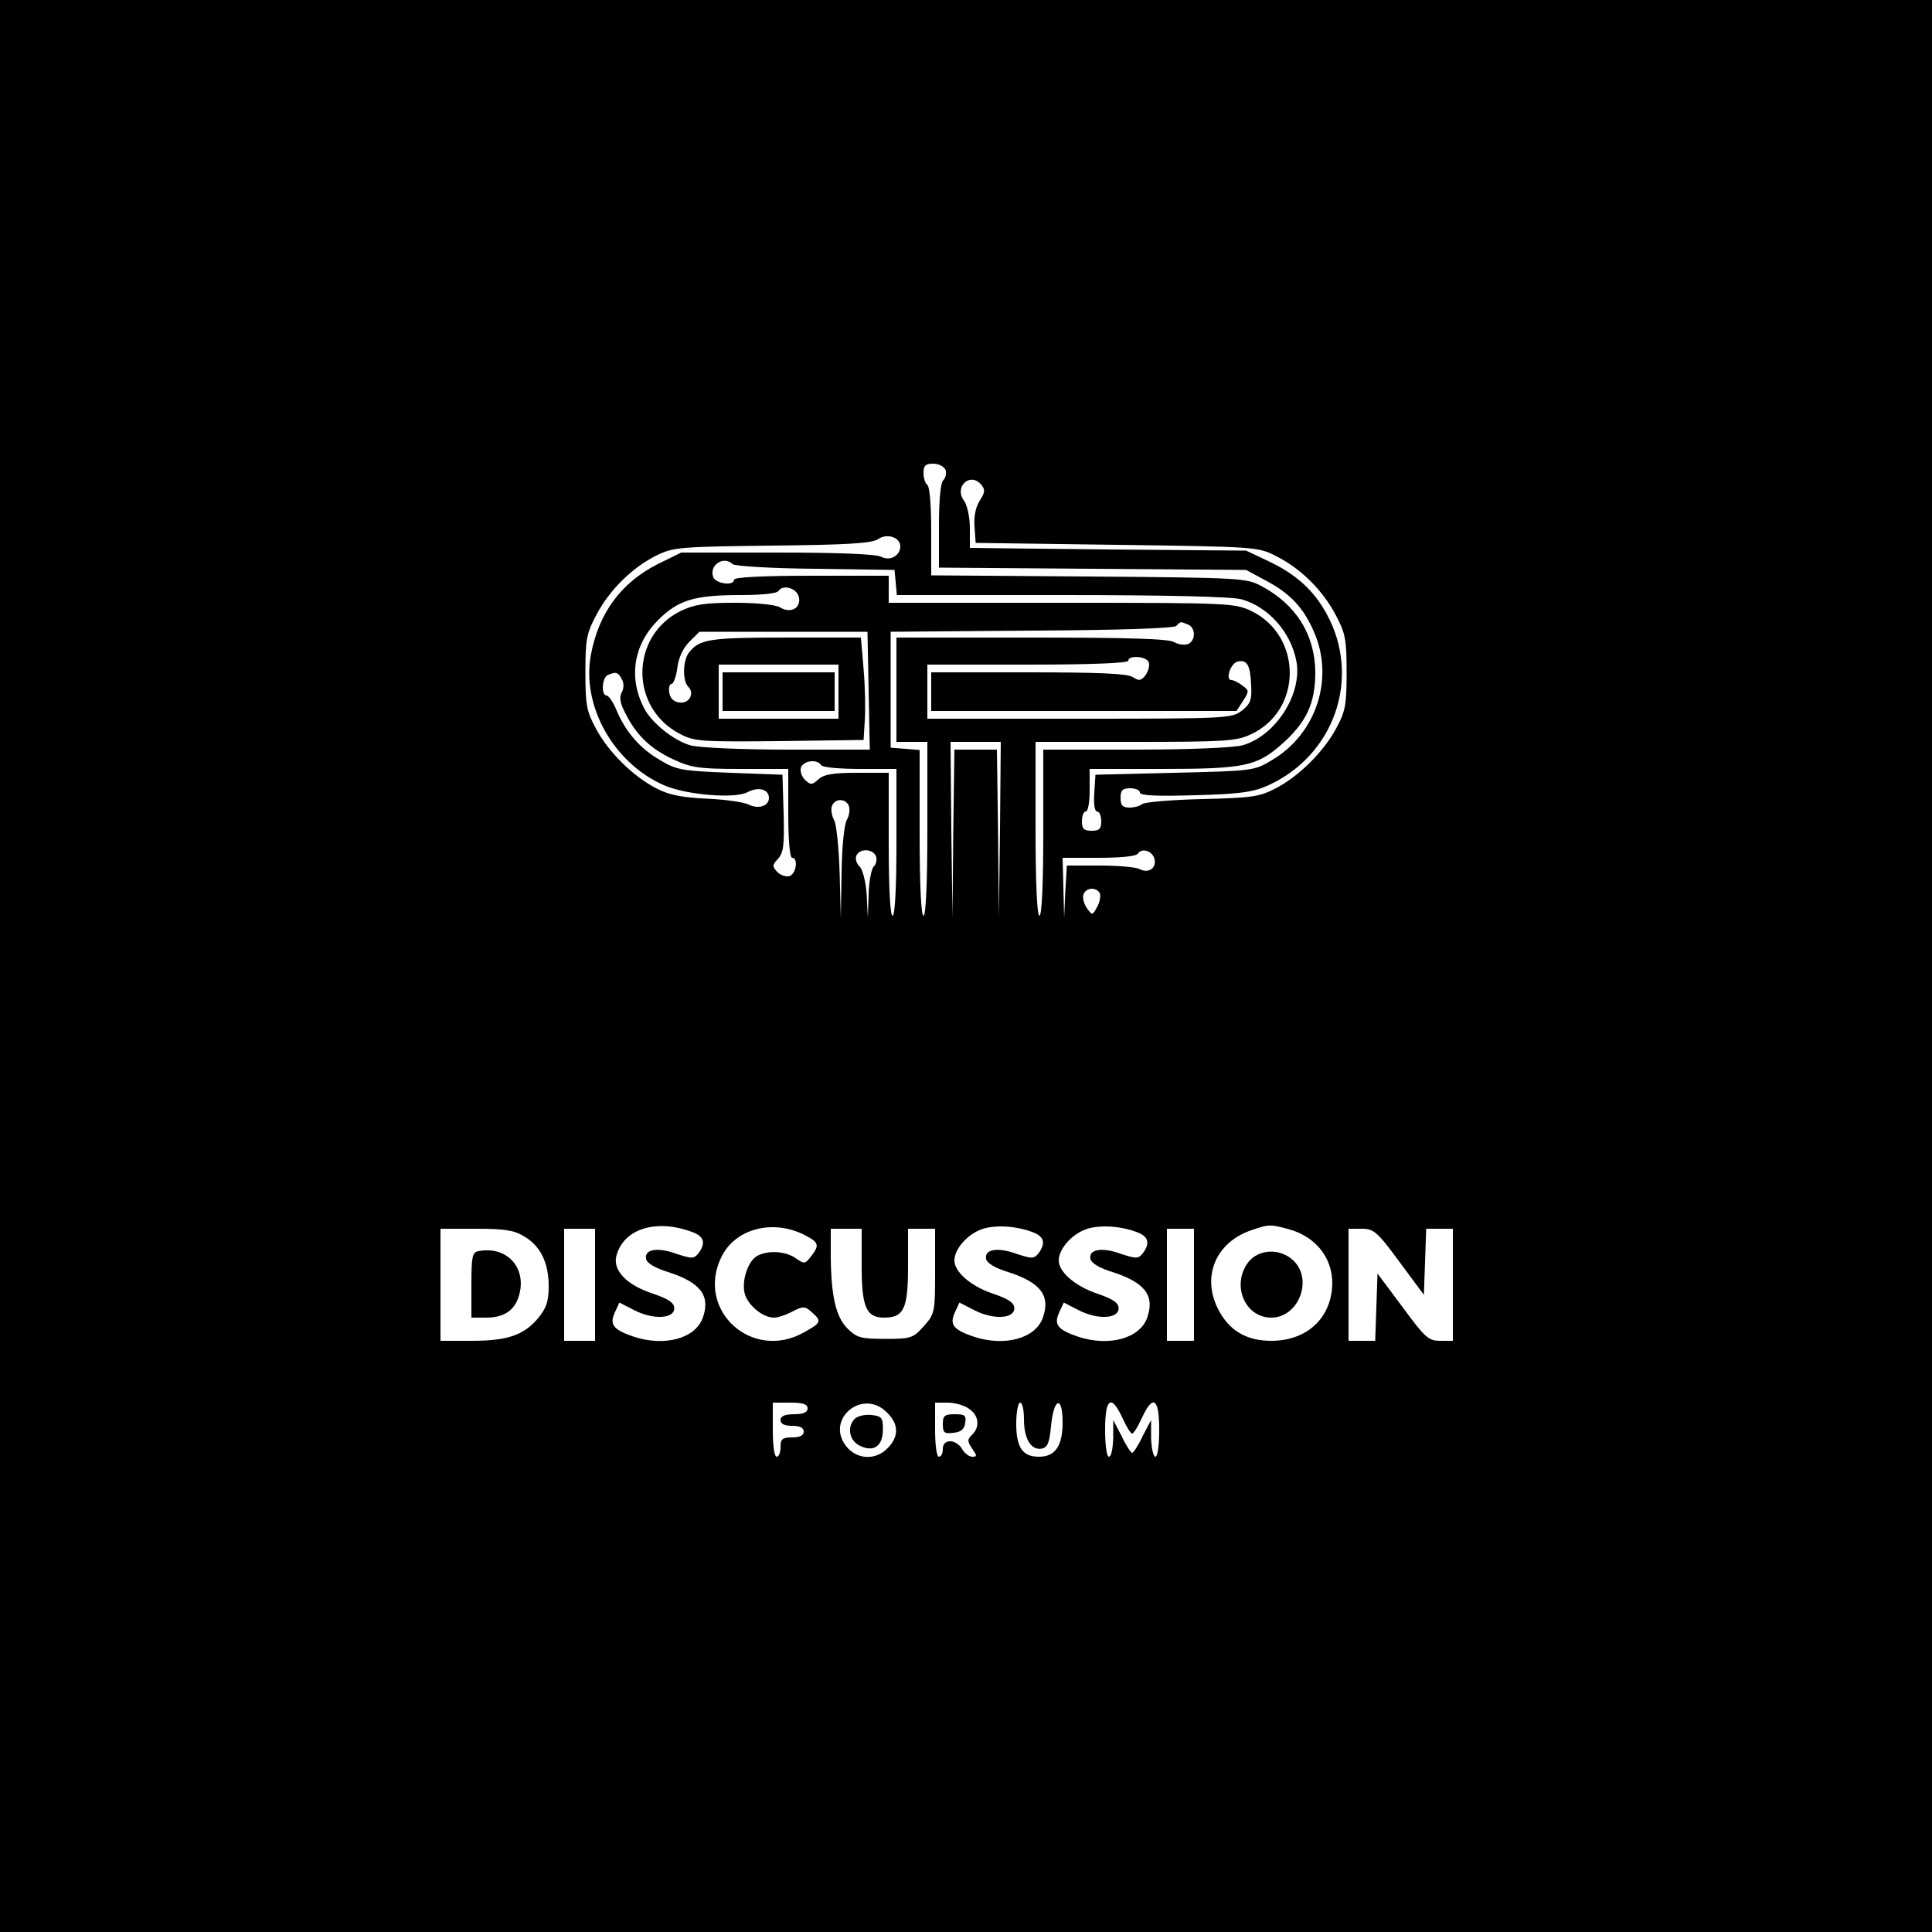 <?xml version="1.0" standalone="no"?>
<!DOCTYPE svg PUBLIC "-//W3C//DTD SVG 20010904//EN"
 "http://www.w3.org/TR/2001/REC-SVG-20010904/DTD/svg10.dtd">
<svg version="1.0" xmlns="http://www.w3.org/2000/svg"
 width="500pt" height="500pt" viewBox="0 0 500 500"
 preserveAspectRatio="xMidYMid meet">

<g transform="translate(0,500) scale(0.1,-0.1)"
fill="#000000" stroke="none">
<path d="M0 2500 l0 -2500 2500 0 2500 0 0 2500 0 2500 -2500 0 -2500 0 0
-2500z m2447 1284 c3 -8 1 -20 -6 -27 -7 -7 -11 -52 -11 -118 l0 -108 398 -3
397 -3 50 -27 c63 -33 98 -70 125 -132 54 -121 7 -265 -108 -333 -46 -28 -50
-28 -252 -33 l-205 -5 -3 -47 c-2 -29 1 -48 7 -48 6 0 11 -11 11 -25 0 -20 -5
-25 -25 -25 -20 0 -25 5 -25 25 0 14 5 25 10 25 6 0 10 25 10 55 l0 55 186 0
c214 0 246 7 310 63 65 57 88 107 88 187 -1 97 -49 175 -139 223 -39 21 -52
22 -447 25 l-408 3 0 114 c0 65 -4 116 -10 120 -5 3 -10 17 -10 31 0 19 5 24
25 24 14 0 28 -7 32 -16z m93 -39 c10 -12 9 -20 -4 -40 -11 -17 -16 -41 -14
-68 l3 -42 365 -5 c358 -5 366 -5 412 -29 63 -31 121 -88 155 -153 25 -47 28
-63 28 -148 0 -84 -3 -101 -27 -145 -32 -60 -97 -125 -158 -156 -40 -21 -62
-24 -190 -27 -80 -2 -149 -8 -154 -13 -6 -5 -20 -9 -33 -9 -18 0 -23 6 -23 25
0 20 5 25 25 25 14 0 25 -5 25 -11 0 -8 42 -10 143 -7 116 3 150 8 188 25 173
78 242 279 153 443 -34 63 -81 105 -154 139 l-55 26 -357 3 -358 4 0 51 c0 29
-7 60 -15 71 -27 36 16 76 45 41z m-210 -159 c0 -24 -27 -39 -49 -27 -12 7
-111 11 -269 11 l-249 0 -61 -30 c-95 -48 -153 -127 -173 -236 -24 -131 59
-279 189 -336 56 -25 184 -36 217 -18 28 15 55 7 55 -15 0 -21 -27 -30 -53
-17 -12 6 -60 13 -107 15 -63 3 -97 9 -130 26 -61 31 -126 95 -158 156 -24 44
-27 61 -27 145 0 85 3 101 28 148 34 65 93 123 155 154 45 22 59 23 301 26
198 2 258 6 274 17 23 16 57 4 57 -19z m-434 -46 c5 -5 98 -11 214 -12 l205
-3 3 -32 3 -33 427 0 c267 0 441 -4 465 -11 69 -19 128 -85 142 -160 16 -85
-54 -194 -140 -218 -24 -6 -134 -11 -277 -11 l-238 0 0 -215 c0 -137 -4 -215
-10 -215 -6 0 -10 82 -10 225 l0 225 258 0 c229 0 262 2 298 19 135 61 136
255 2 320 -43 20 -56 21 -491 21 l-447 0 0 35 0 35 -200 0 c-127 0 -200 -4
-200 -10 0 -17 -47 -11 -54 6 -12 31 27 57 50 34z m172 -88 c4 -27 -23 -40
-49 -24 -11 7 -60 12 -116 12 -78 0 -105 -4 -141 -21 -132 -65 -133 -252 -1
-319 36 -19 56 -20 256 -18 l218 3 3 50 c2 28 1 87 -3 133 l-7 82 -195 0
c-196 0 -223 -4 -250 -39 -16 -20 -17 -73 -2 -88 18 -18 2 -45 -23 -41 -15 2
-24 11 -26 26 -2 12 1 22 6 22 5 0 12 19 15 42 3 26 15 51 31 67 l26 26 218 0
217 0 3 -152 3 -153 -213 0 c-118 0 -230 5 -251 11 -43 12 -102 59 -121 98
-40 79 -26 164 38 227 51 51 93 64 213 64 54 0 95 4 98 11 12 18 50 6 53 -19z
m1006 -68 c21 -8 21 -43 0 -51 -9 -3 -25 -1 -35 5 -13 9 -121 12 -369 12
l-350 0 0 -135 0 -135 40 0 40 0 0 -225 c0 -143 -4 -225 -10 -225 -6 0 -10 78
-10 214 l0 215 -37 3 -38 3 0 150 0 150 365 3 c223 1 368 6 374 12 12 12 10
12 30 4z m-101 -98 c3 -8 -1 -22 -8 -33 -12 -15 -17 -16 -34 -5 -15 9 -88 12
-271 12 l-250 0 0 -50 0 -50 395 0 395 0 17 26 c16 25 16 27 -2 40 -10 8 -23
14 -28 14 -17 0 -2 45 17 48 24 5 32 -10 34 -63 2 -36 -2 -47 -24 -64 -26 -20
-37 -21 -420 -21 l-394 0 0 70 0 70 260 0 c167 0 260 4 260 10 0 15 47 12 53
-4z m-803 -76 l0 -70 -155 0 -155 0 0 70 0 70 155 0 155 0 0 -70z m-561 33 c6
-11 6 -24 0 -35 -7 -13 -4 -29 10 -55 28 -56 65 -91 123 -118 47 -22 67 -25
176 -25 l122 0 0 -115 c0 -70 4 -115 10 -115 16 0 11 -40 -6 -47 -8 -3 -23 1
-32 10 -14 15 -14 18 2 35 14 16 16 36 14 118 l-3 99 -135 5 c-125 5 -139 7
-182 33 -52 30 -89 73 -113 130 -8 20 -20 37 -25 37 -15 0 -12 47 3 53 21 9
26 8 36 -10z m979 -390 l-3 -228 -2 218 -3 217 -55 0 -55 0 -3 -217 -2 -218
-3 228 -2 227 65 0 65 0 -2 -227z m-463 167 c3 -6 48 -10 101 -10 l94 0 0
-190 c0 -120 -4 -190 -10 -190 -6 0 -10 68 -10 185 l0 185 -82 0 c-62 0 -86
-4 -100 -17 -17 -15 -20 -15 -35 -1 -9 9 -13 24 -10 32 7 18 42 22 52 6z m72
-106 c3 -9 1 -25 -5 -35 -7 -11 -13 -68 -14 -136 l-2 -118 -3 115 c-2 63 -8
125 -14 137 -7 12 -9 29 -6 37 8 21 36 20 44 0z m70 -130 c3 -8 1 -20 -6 -27
-6 -6 -12 -38 -13 -71 l-2 -61 -3 59 c-2 32 -10 65 -18 73 -8 7 -12 20 -9 28
8 20 43 19 51 -1z m721 -8 c5 -24 -17 -37 -39 -25 -10 5 -56 9 -103 9 l-85 0
-4 -67 -3 -68 -2 78 -2 77 94 0 c56 0 98 4 101 11 10 16 39 6 43 -15z m-142
-87 c3 -6 1 -22 -6 -35 -13 -24 -13 -24 -28 -3 -7 11 -11 26 -8 34 6 18 32 20
42 4z m-1053 -878 c29 -11 34 -28 15 -54 -12 -15 -17 -15 -57 -2 -49 18 -84
12 -79 -13 2 -11 24 -24 57 -34 84 -27 110 -61 90 -118 -19 -54 -99 -76 -180
-49 -52 18 -62 31 -48 62 l12 26 39 -20 c49 -25 103 -22 103 5 0 14 -14 24
-55 38 -68 22 -104 60 -95 97 18 71 103 98 198 62z m289 -7 c37 -19 39 -26 19
-53 -18 -23 -19 -23 -42 -7 -26 18 -71 21 -99 6 -26 -14 -43 -71 -31 -103 11
-29 47 -57 74 -57 10 0 32 7 48 16 28 14 32 14 50 -2 26 -23 25 -27 -20 -52
-134 -76 -280 56 -215 193 35 75 133 101 216 59z m591 7 c29 -11 34 -28 15
-54 -12 -15 -17 -15 -57 -2 -49 18 -84 12 -79 -13 2 -11 24 -24 57 -34 84 -27
110 -61 90 -118 -19 -54 -99 -76 -180 -49 -52 18 -62 31 -48 62 l12 26 39 -20
c49 -25 103 -22 103 5 0 14 -14 24 -55 38 -57 19 -100 56 -100 86 0 27 29 63
64 78 32 15 92 13 139 -5z m270 0 c29 -11 34 -28 15 -54 -12 -15 -17 -15 -57
-2 -49 18 -84 12 -79 -13 2 -11 24 -24 57 -34 84 -27 110 -61 90 -118 -19 -54
-99 -76 -180 -49 -52 18 -62 31 -48 62 l12 26 39 -20 c49 -25 103 -22 103 5 0
14 -14 24 -55 38 -57 19 -100 56 -100 86 0 27 29 63 64 78 32 15 92 13 139 -5z
m392 8 c76 -21 120 -83 112 -157 -9 -80 -70 -132 -157 -132 -65 0 -110 27
-138 83 -42 83 -6 170 83 202 49 17 51 17 100 4z m-1978 -19 c42 -25 63 -68
63 -129 0 -39 -6 -56 -27 -82 -38 -45 -80 -59 -173 -59 l-80 0 0 145 0 145 93
0 c74 0 98 -4 124 -20z m183 -125 l0 -145 -40 0 -40 0 0 145 0 145 40 0 40 0
0 -145z m690 48 c0 -106 12 -133 58 -133 51 0 62 23 62 132 l0 98 35 0 35 0 0
-110 c0 -107 -1 -110 -29 -142 -28 -31 -33 -33 -100 -33 -63 0 -73 3 -97 26
-31 31 -43 84 -44 187 l0 72 40 0 40 0 0 -97z m860 -48 l0 -145 -35 0 -35 0 0
145 0 145 35 0 35 0 0 -145z m532 59 l63 -85 3 85 3 86 34 0 35 0 0 -145 0
-145 -33 0 c-30 0 -39 8 -97 87 l-65 87 -3 -87 -3 -87 -34 0 -35 0 0 145 0
145 34 0 c31 0 40 -7 98 -86z m-1532 -379 c0 -10 -11 -15 -35 -15 -24 0 -35
-5 -35 -15 0 -10 10 -15 30 -15 20 0 30 -5 30 -15 0 -10 -10 -15 -30 -15 -25
0 -30 -4 -30 -25 0 -14 -4 -25 -10 -25 -6 0 -10 30 -10 70 l0 70 45 0 c33 0
45 -4 45 -15z m205 -10 c31 -30 32 -62 3 -92 -31 -33 -80 -31 -108 4 -55 70
42 151 105 88z m213 9 c25 -17 29 -46 8 -67 -13 -12 -13 -17 0 -36 13 -19 13
-21 0 -21 -8 0 -20 9 -26 20 -6 11 -20 20 -30 20 -13 0 -20 -7 -20 -20 0 -11
-4 -20 -10 -20 -6 0 -10 30 -10 70 l0 70 33 0 c18 0 43 -7 55 -16z m142 -27
c0 -50 18 -81 46 -76 15 3 20 15 24 58 7 74 30 81 30 10 0 -61 -19 -89 -61
-89 -43 0 -59 24 -59 86 0 30 5 54 10 54 6 0 10 -19 10 -43z m255 3 c10 -22
21 -40 25 -40 4 0 15 18 25 40 29 63 45 52 45 -30 0 -40 -4 -70 -10 -70 -5 0
-10 21 -11 48 l0 47 -22 -42 c-11 -24 -24 -43 -27 -43 -3 0 -16 19 -27 43
l-22 42 0 -47 c-1 -27 -5 -48 -11 -48 -6 0 -10 30 -10 70 0 82 16 93 45 30z"/>
<path d="M1870 3210 l0 -50 145 0 145 0 0 50 0 50 -145 0 -145 0 0 -50z"/>
<path d="M3231 1734 c-45 -58 -10 -144 59 -144 71 0 109 99 57 148 -34 32 -89
30 -116 -4z"/>
<path d="M1238 1762 c-16 -3 -18 -15 -18 -88 l0 -84 39 0 c52 0 81 25 88 75 8
65 -43 110 -109 97z"/>
<path d="M2212 1328 c-21 -21 -14 -57 14 -70 36 -17 59 0 59 43 0 30 -3 34
-30 37 -17 2 -36 -3 -43 -10z"/>
<path d="M2440 1314 c0 -22 4 -25 28 -22 19 2 28 9 30 26 3 19 -1 22 -27 22
-27 0 -31 -4 -31 -26z"/>
</g>
</svg>
